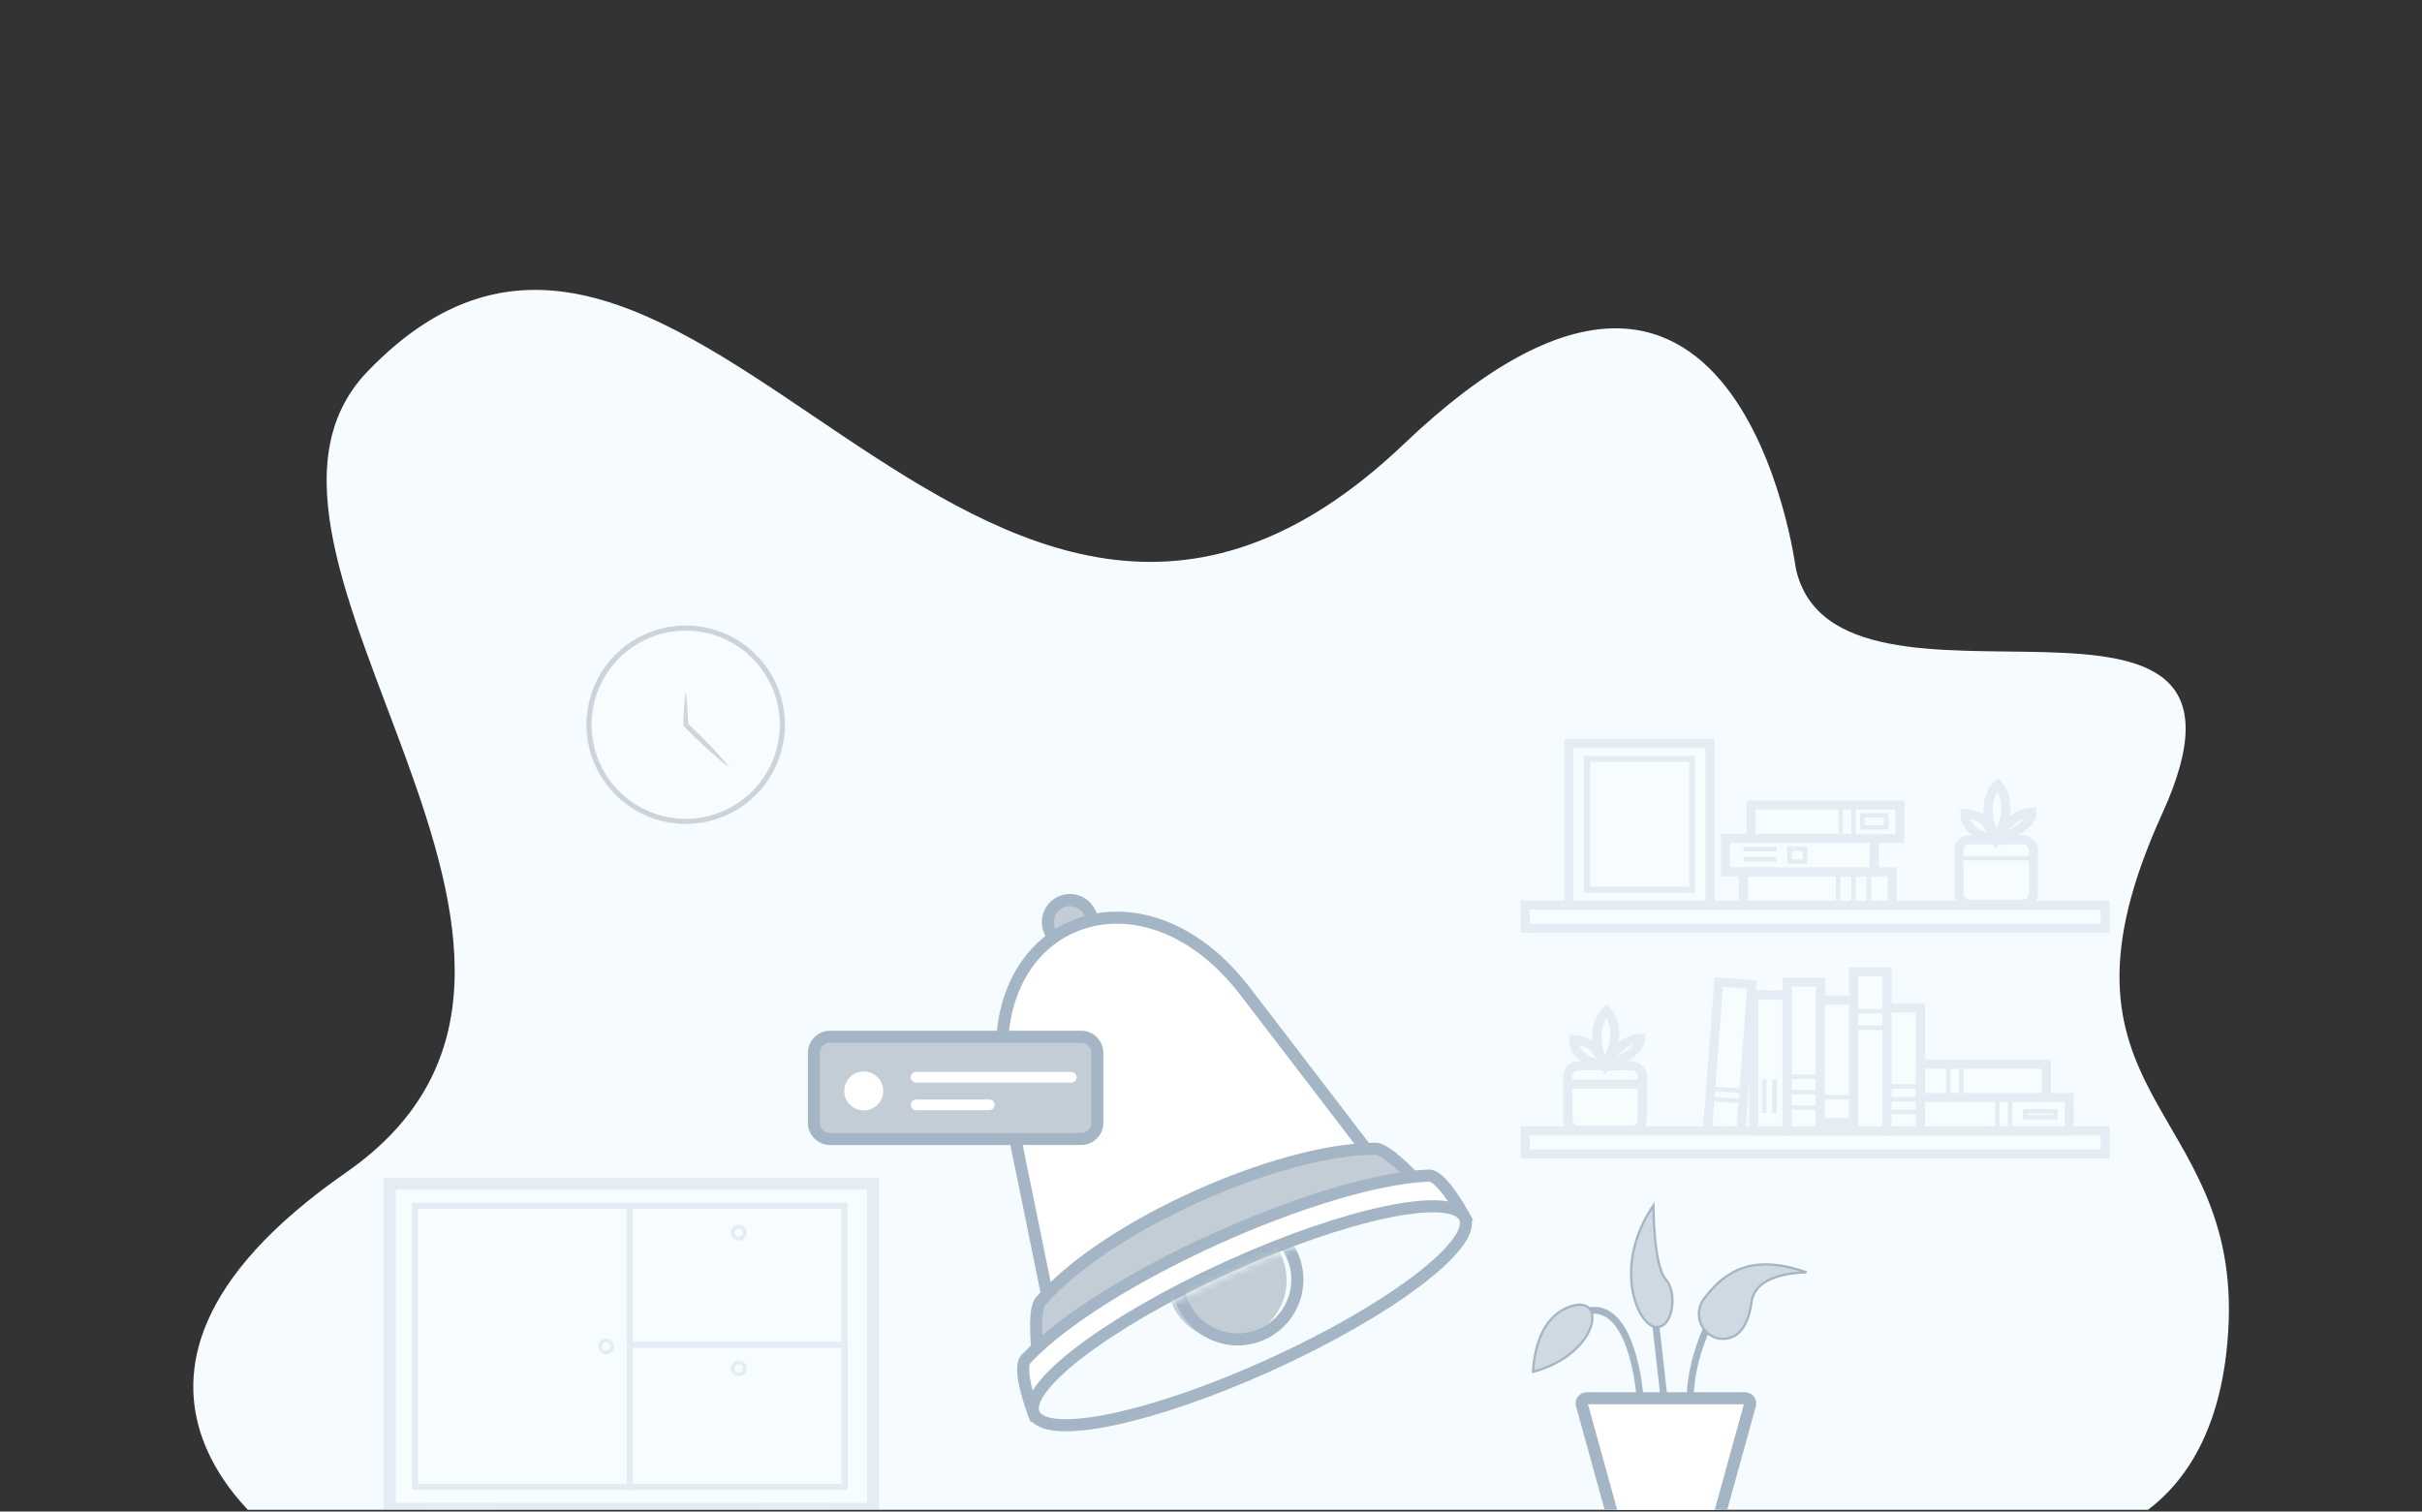 <svg width="322" height="201" viewBox="0 0 322 201" fill="none" xmlns="http://www.w3.org/2000/svg">
<rect x="0" y="0" width="322" height="201" fill="#333333" stroke="none"/>
<g clip-path="url(#clip0_2209_23755)">
<g clip-path="url(#clip1_2209_23755)">
<path d="M238.755 75.621C238.755 75.621 231.206 16.55 186.667 59.02C129.571 113.459 91.192 5.26 48.836 49.425C25.696 73.553 86.843 127.513 46.006 155.911C5.169 184.308 38.54 205.568 38.54 205.568H270.423C270.423 205.568 294.428 207.301 296.246 176.926C298.06 146.551 270.155 146.183 287.474 108.171C304.792 70.16 244.197 99.815 238.755 75.621Z" fill="#F5FBFF"/>
<g opacity="0.2">
<rect x="51.811" y="157.402" width="64.246" height="43.251" fill="white" stroke="#A4B6C6" stroke-width="1.606"/>
<path d="M57.69 200.653H65.248L63.97 204.167C63.729 204.83 63.098 205.272 62.392 205.272H60.545C59.839 205.272 59.208 204.83 58.967 204.167L57.69 200.653Z" fill="white" stroke="#A4B6C6" stroke-width="1.606"/>
<path d="M102.2 200.653H109.758L108.48 204.167C108.239 204.83 107.608 205.272 106.902 205.272H105.056C104.35 205.272 103.719 204.83 103.477 204.167L102.2 200.653Z" fill="white" stroke="#A4B6C6" stroke-width="1.606"/>
<rect x="55.17" y="160.342" width="28.554" height="37.372" fill="white" stroke="#A4B6C6" stroke-width="0.803"/>
<rect x="83.724" y="160.342" width="28.554" height="37.372" fill="white" stroke="#A4B6C6" stroke-width="0.803"/>
<rect x="83.724" y="178.818" width="28.554" height="18.896" fill="white" stroke="#A4B6C6" stroke-width="0.803"/>
<circle cx="98.211" cy="163.911" r="0.803" stroke="#A4B6C6" stroke-width="0.493"/>
<circle cx="80.574" cy="179.027" r="0.803" stroke="#A4B6C6" stroke-width="0.493"/>
<circle cx="98.211" cy="181.967" r="0.803" stroke="#A4B6C6" stroke-width="0.493"/>
</g>
<g opacity="0.5">
<path opacity="0.5" d="M91.161 109.218C98.258 109.218 104.01 103.465 104.01 96.369C104.01 89.272 98.258 83.519 91.161 83.519C84.065 83.519 78.312 89.272 78.312 96.369C78.312 103.465 84.065 109.218 91.161 109.218Z" fill="white" stroke="#4D6173" stroke-width="0.677" stroke-miterlimit="10"/>
<g opacity="0.5">
<path d="M91.161 91.881C91.261 92.628 91.326 93.378 91.374 94.125C91.403 94.5 91.414 94.872 91.435 95.247C91.455 95.622 91.46 95.995 91.473 96.369L91.378 96.146C91.875 96.604 92.36 97.076 92.844 97.546C93.322 98.022 93.803 98.499 94.268 98.988C94.505 99.23 94.736 99.476 94.964 99.727C95.194 99.975 95.422 100.223 95.645 100.479C96.097 100.984 96.537 101.499 96.955 102.039C96.409 101.632 95.882 101.203 95.368 100.763C95.108 100.546 94.853 100.323 94.6 100.097C94.345 99.874 94.094 99.648 93.846 99.417C93.345 98.964 92.859 98.494 92.372 98.027C91.891 97.552 91.407 97.078 90.94 96.591L90.841 96.489L90.845 96.367C90.859 95.992 90.863 95.62 90.884 95.245C90.904 94.87 90.915 94.498 90.945 94.123C90.997 93.376 91.062 92.628 91.161 91.881Z" fill="#4D6173"/>
</g>
</g>
<g opacity="0.2">
<rect x="202.789" y="120.36" width="77.095" height="3.07" fill="white" stroke="#A4B6C6" stroke-width="1.205"/>
<rect x="260.439" y="111.668" width="9.893" height="8.563" rx="1.365" fill="white" stroke="#A4B6C6" stroke-width="1.205"/>
<path d="M260.439 114.115H270.332" stroke="#A4B6C6" stroke-width="0.602"/>
<path d="M265.385 111.668C264.198 111.532 261.23 110.649 261.23 108.202C263.046 108.389 263.862 108.748 265.054 111.011C264.289 109.296 263.646 106.324 265.583 104.328C267.641 106.612 266.308 110.173 265.385 111.668C265.391 111.666 265.398 111.664 265.404 111.662C265.59 111.424 267.167 108.189 270.134 107.998C270.134 109.785 266.993 111.181 265.404 111.662C265.391 111.678 265.385 111.681 265.385 111.668Z" fill="white"/>
<path d="M265.385 111.668C264.198 111.532 261.23 110.649 261.23 108.202C263.209 108.406 264 108.814 265.385 111.668ZM265.385 111.668C264.528 110.173 263.367 106.612 265.583 104.328C267.641 106.612 266.308 110.173 265.385 111.668ZM265.385 111.668C265.385 111.872 266.968 108.202 270.134 107.998C270.134 109.792 266.968 111.192 265.385 111.668Z" stroke="#A4B6C6" stroke-width="1.205"/>
<rect x="208.442" y="141.724" width="9.893" height="8.563" rx="1.365" fill="white" stroke="#A4B6C6" stroke-width="1.205"/>
<path d="M208.442 144.171H218.335" stroke="#A4B6C6" stroke-width="1.205"/>
<path d="M213.388 141.724C212.201 141.588 209.233 140.704 209.233 138.258C211.049 138.445 211.865 138.804 213.057 141.067C212.292 139.352 211.649 136.38 213.586 134.384C215.644 136.667 214.312 140.229 213.388 141.724C213.395 141.722 213.401 141.72 213.407 141.718C213.594 141.48 215.17 138.245 218.137 138.054C218.137 139.841 214.996 141.237 213.407 141.718C213.395 141.734 213.388 141.737 213.388 141.724Z" fill="white"/>
<path d="M213.388 141.724C212.201 141.588 209.233 140.704 209.233 138.258C211.212 138.462 212.003 138.869 213.388 141.724ZM213.388 141.724C212.531 140.229 211.37 136.667 213.586 134.384C215.644 136.667 214.312 140.229 213.388 141.724ZM213.388 141.724C213.388 141.928 214.971 138.258 218.137 138.054C218.137 139.848 214.971 141.248 213.388 141.724Z" stroke="#A4B6C6" stroke-width="1.205"/>
<rect x="208.588" y="98.87" width="18.762" height="21.491" fill="white" stroke="#A4B6C6" stroke-width="1.205"/>
<rect x="210.976" y="100.917" width="13.986" height="17.398" fill="white" stroke="#A4B6C6" stroke-width="0.803"/>
<rect x="231.784" y="115.927" width="19.785" height="4.435" fill="white" stroke="#A4B6C6" stroke-width="1.205"/>
<line x1="246.413" y1="115.927" x2="246.413" y2="120.361" stroke="#A4B6C6" stroke-width="0.602"/>
<line x1="244.366" y1="115.927" x2="244.366" y2="120.361" stroke="#A4B6C6" stroke-width="0.602"/>
<line x1="248.459" y1="115.927" x2="248.459" y2="120.361" stroke="#A4B6C6" stroke-width="0.602"/>
<rect x="232.808" y="107.057" width="19.785" height="4.435" fill="white" stroke="#A4B6C6" stroke-width="1.205"/>
<rect x="247.568" y="108.414" width="3.212" height="1.606" fill="white" stroke="#A4B6C6" stroke-width="0.602"/>
<line x1="246.413" y1="107.057" x2="246.413" y2="111.491" stroke="#A4B6C6" stroke-width="0.602"/>
<line x1="244.707" y1="107.057" x2="244.707" y2="111.491" stroke="#A4B6C6" stroke-width="0.602"/>
<rect x="229.397" y="111.492" width="19.785" height="4.435" fill="white" stroke="#A4B6C6" stroke-width="1.205"/>
<rect x="237.925" y="112.856" width="2.047" height="1.706" fill="white" stroke="#A4B6C6" stroke-width="0.602"/>
<line x1="231.785" y1="112.897" x2="236.219" y2="112.897" stroke="#A4B6C6" stroke-width="0.602"/>
<line x1="231.785" y1="114.261" x2="236.219" y2="114.261" stroke="#A4B6C6" stroke-width="0.602"/>
<rect x="227.008" y="150.323" width="19.785" height="4.435" transform="rotate(-85.661 227.008 150.323)" fill="white" stroke="#A4B6C6" stroke-width="1.205"/>
<line x1="227.594" y1="144.777" x2="232.018" y2="145.085" stroke="#A4B6C6" stroke-width="0.602"/>
<line x1="227.499" y1="146.138" x2="231.923" y2="146.446" stroke="#A4B6C6" stroke-width="0.602"/>
<rect x="202.789" y="150.38" width="77.095" height="3.07" fill="white" stroke="#A4B6C6" stroke-width="1.205"/>
<rect x="242.018" y="130.596" width="19.785" height="4.435" transform="rotate(90 242.018 130.596)" fill="white" stroke="#A4B6C6" stroke-width="1.205"/>
<line x1="242.018" y1="145.224" x2="237.583" y2="145.224" stroke="#A4B6C6" stroke-width="0.602"/>
<line x1="242.018" y1="143.177" x2="237.583" y2="143.177" stroke="#A4B6C6" stroke-width="0.602"/>
<line x1="242.018" y1="147.271" x2="237.583" y2="147.271" stroke="#A4B6C6" stroke-width="0.602"/>
<rect x="246.453" y="132.983" width="17.398" height="4.435" transform="rotate(90 246.453 132.983)" fill="white" stroke="#A4B6C6" stroke-width="1.205"/>
<line x1="246.453" y1="145.906" x2="242.018" y2="145.906" stroke="#A4B6C6" stroke-width="0.602"/>
<line x1="246.453" y1="149.277" x2="242.018" y2="149.277" stroke="#A4B6C6" stroke-width="1.205"/>
<rect x="250.888" y="129.23" width="21.15" height="4.435" transform="rotate(90 250.888 129.23)" fill="white" stroke="#A4B6C6" stroke-width="1.205"/>
<line x1="250.888" y1="136.66" x2="246.454" y2="136.66" stroke="#A4B6C6" stroke-width="0.602"/>
<line x1="250.888" y1="134.472" x2="246.454" y2="134.472" stroke="#A4B6C6" stroke-width="0.602"/>
<rect x="255.322" y="134.007" width="16.374" height="4.435" transform="rotate(90 255.322 134.007)" fill="white" stroke="#A4B6C6" stroke-width="1.205"/>
<line x1="255.322" y1="146.164" x2="250.888" y2="146.164" stroke="#A4B6C6" stroke-width="0.602"/>
<line x1="255.322" y1="144.471" x2="250.888" y2="144.471" stroke="#A4B6C6" stroke-width="0.602"/>
<line x1="255.322" y1="147.859" x2="250.888" y2="147.859" stroke="#A4B6C6" stroke-width="0.602"/>
<rect x="255.322" y="145.946" width="19.785" height="4.435" fill="white" stroke="#A4B6C6" stroke-width="1.205"/>
<rect x="269.251" y="147.766" width="4.015" height="0.803" fill="white" stroke="#A4B6C6" stroke-width="0.602"/>
<line x1="267.242" y1="145.946" x2="267.242" y2="150.381" stroke="#A4B6C6" stroke-width="0.602"/>
<line x1="265.537" y1="145.946" x2="265.536" y2="150.381" stroke="#A4B6C6" stroke-width="0.602"/>
<rect x="255.323" y="141.512" width="16.715" height="4.435" fill="white" stroke="#A4B6C6" stroke-width="1.205"/>
<line x1="260.741" y1="141.512" x2="260.741" y2="145.946" stroke="#A4B6C6" stroke-width="0.602"/>
<line x1="259.035" y1="141.512" x2="259.035" y2="145.946" stroke="#A4B6C6" stroke-width="0.602"/>
<rect x="233.149" y="150.381" width="18.08" height="4.435" transform="rotate(-90 233.149 150.381)" fill="white" stroke="#A4B6C6" stroke-width="1.205"/>
<line x1="234.553" y1="147.993" x2="234.553" y2="143.559" stroke="#A4B6C6" stroke-width="0.602"/>
<line x1="235.918" y1="147.993" x2="235.918" y2="143.559" stroke="#A4B6C6" stroke-width="0.602"/>
</g>
</g>
<path d="M227.194 204.747H215.774C215.472 204.747 215.21 204.547 215.13 204.257L210.302 186.78C210.185 186.355 210.505 185.934 210.945 185.934H232.02C232.463 185.934 232.783 186.355 232.663 186.78L227.834 204.257C227.758 204.547 227.496 204.747 227.194 204.747Z" fill="white" stroke="#A4B6C6" stroke-width="1.606" stroke-miterlimit="10"/>
<path d="M224.72 185.934C224.72 185.934 224.443 178.434 230.413 170.934" stroke="#A4B6C6" stroke-width="0.923" stroke-miterlimit="10"/>
<path d="M210.277 174.58C217.134 171.906 218.051 185.933 218.051 185.933" stroke="#A4B6C6" stroke-width="0.923" stroke-miterlimit="10"/>
<path d="M221.233 185.934L220.092 175.812" stroke="#A4B6C6" stroke-width="0.923" stroke-miterlimit="10"/>
<path d="M226.48 172.795L226.481 172.793C226.538 172.71 226.6 172.628 226.666 172.541C226.683 172.519 226.7 172.496 226.717 172.474C228.101 170.699 229.694 169.256 231.828 168.57C233.942 167.889 236.609 167.943 240.167 169.187C239.181 169.205 237.532 169.321 236.048 169.838C234.511 170.372 233.108 171.353 232.859 173.137L232.859 173.138C232.622 174.849 232.159 176.018 231.566 176.782C230.976 177.542 230.253 177.909 229.474 178.007C226.67 178.358 224.837 175.12 226.48 172.795Z" fill="#CFD9E2" stroke="#A4B6C6" stroke-width="0.308"/>
<path d="M219.811 160.3C219.814 160.521 219.818 160.81 219.827 161.148C219.849 161.961 219.896 163.066 219.994 164.23C220.093 165.393 220.244 166.619 220.476 167.675C220.706 168.722 221.021 169.631 221.466 170.134C221.857 170.578 222.12 171.209 222.251 171.915C222.382 172.618 222.379 173.384 222.249 174.085C222.119 174.787 221.864 175.413 221.5 175.846C221.139 176.274 220.676 176.512 220.108 176.462C219.554 176.412 218.893 175.912 218.302 174.997C217.717 174.092 217.224 172.81 216.992 171.269C216.544 168.288 217.077 164.346 219.811 160.3Z" fill="#CFD9E2" stroke="#A4B6C6" stroke-width="0.308"/>
<path d="M208.925 173.681L208.925 173.681C210.142 173.303 210.936 173.535 211.345 174.053C211.763 174.582 211.834 175.475 211.455 176.532C210.712 178.605 208.271 181.189 203.829 182.418C203.83 182.383 203.831 182.345 203.833 182.302C203.84 182.099 203.857 181.805 203.894 181.447C203.967 180.731 204.119 179.76 204.435 178.74C205.067 176.695 206.345 174.483 208.925 173.681Z" fill="#CFD9E2" stroke="#A4B6C6" stroke-width="0.308"/>
<path d="M144.197 126.891C142.723 127.562 140.986 126.911 140.317 125.441L139.581 123.825C138.91 122.352 139.561 120.614 141.031 119.946C142.504 119.275 144.242 119.926 144.911 121.396L145.647 123.012C146.318 124.482 145.67 126.22 144.197 126.891Z" fill="#C2CDD6" stroke="#A4B6C6" stroke-width="1.606" stroke-miterlimit="10"/>
<path d="M139.381 173.02L139.582 174.01L140.501 173.591L181.863 154.746L182.78 154.328L182.167 153.527L181.53 154.015C182.167 153.527 182.167 153.527 182.167 153.527L182.167 153.526L182.165 153.524L182.157 153.513L182.124 153.471L181.999 153.308L181.522 152.685L179.806 150.443C178.379 148.579 176.457 146.07 174.482 143.489C170.53 138.33 166.361 132.886 165.492 131.755L165.491 131.754C158.481 122.64 149.368 120.228 142.509 123.274C135.636 126.326 131.45 134.666 133.897 146.159C134.194 147.56 135.565 154.272 136.862 160.64C137.511 163.823 138.14 166.918 138.608 169.217L139.17 171.981L139.326 172.749L139.367 172.951L139.378 173.003L139.38 173.016L139.381 173.019L139.381 173.02C139.381 173.02 139.381 173.02 140.168 172.86L139.381 173.02Z" fill="white" stroke="#A4B6C6" stroke-width="1.606" stroke-miterlimit="10"/>
<path d="M138.043 180.974C138.043 180.974 137.235 174.319 138.313 173.07C147.013 162.979 170.044 152.752 182.905 152.752C184.552 152.752 189.045 157.735 189.045 157.735L138.043 180.974Z" fill="#C2CDD6" stroke="#A4B6C6" stroke-width="1.606" stroke-miterlimit="10"/>
<path d="M137.456 188.016C137.456 188.016 135.147 182.043 136.392 180.718C146.452 170.007 175.766 156.918 189.941 156.321C191.755 156.244 194.75 161.913 194.75 161.913L137.456 188.016Z" fill="white" stroke="#A4B6C6" stroke-width="1.606" stroke-miterlimit="10"/>
<path d="M163.163 168.519C178.985 161.312 193.123 158.352 194.744 161.912C196.365 165.473 184.855 174.199 169.033 181.409C153.212 188.615 139.074 191.576 137.453 188.015C135.834 184.455 147.344 175.726 163.163 168.519Z" fill="#F5FBFF" stroke="#A4B6C6" stroke-width="1.606" stroke-miterlimit="10"/>
<mask id="mask0_2209_23755" style="mask-type:alpha" maskUnits="userSpaceOnUse" x="137" y="160" width="58" height="30">
<path d="M162.916 169.619C178.45 162.362 192.29 158.879 193.958 162.295C195.625 165.711 184.385 174.36 168.851 181.62C153.317 188.878 139.375 191.996 137.708 188.581C136.043 185.165 147.385 176.877 162.916 169.619Z" fill="#F5FBFF"/>
</mask>
<g mask="url(#mask0_2209_23755)">
<path d="M163.111 178.194C167.497 178.194 171.053 174.638 171.053 170.251C171.053 165.865 167.497 162.309 163.111 162.309C158.724 162.309 155.168 165.865 155.168 170.251C155.168 174.638 158.724 178.194 163.111 178.194Z" fill="#C2CDD6"/>
<path d="M164.54 178.106C168.927 178.106 172.483 174.55 172.483 170.163C172.483 165.777 168.927 162.221 164.54 162.221C160.154 162.221 156.598 165.777 156.598 170.163C156.598 174.55 160.154 178.106 164.54 178.106Z" stroke="#A4B6C6" stroke-width="1.606" stroke-miterlimit="10"/>
</g>
<path d="M143.732 151.456H110.362C109.173 151.456 108.209 150.492 108.209 149.303V140.014C108.209 138.825 109.173 137.861 110.362 137.861H143.732C144.92 137.861 145.885 138.825 145.885 140.014V149.303C145.882 150.492 144.92 151.456 143.732 151.456Z" fill="#C2CDD6" stroke="#A4B6C6" stroke-width="1.606" stroke-miterlimit="10"/>
<path d="M121.793 143.25H142.427" stroke="white" stroke-width="1.422" stroke-miterlimit="10" stroke-linecap="round"/>
<path d="M121.793 146.918H131.523" stroke="white" stroke-width="1.422" stroke-miterlimit="10" stroke-linecap="round"/>
<path d="M114.833 147.657C116.264 147.657 117.424 146.497 117.424 145.066C117.424 143.635 116.264 142.475 114.833 142.475C113.402 142.475 112.242 143.635 112.242 145.066C112.242 146.497 113.402 147.657 114.833 147.657Z" fill="white"/>
</g>
<defs>
<clipPath id="clip0_2209_23755">
<rect width="321.229" height="200.768" fill="white"/>
</clipPath>
<clipPath id="clip1_2209_23755">
<rect width="270.884" height="167.123" fill="white" transform="translate(25.695 38.547)"/>
</clipPath>
</defs>
</svg>
